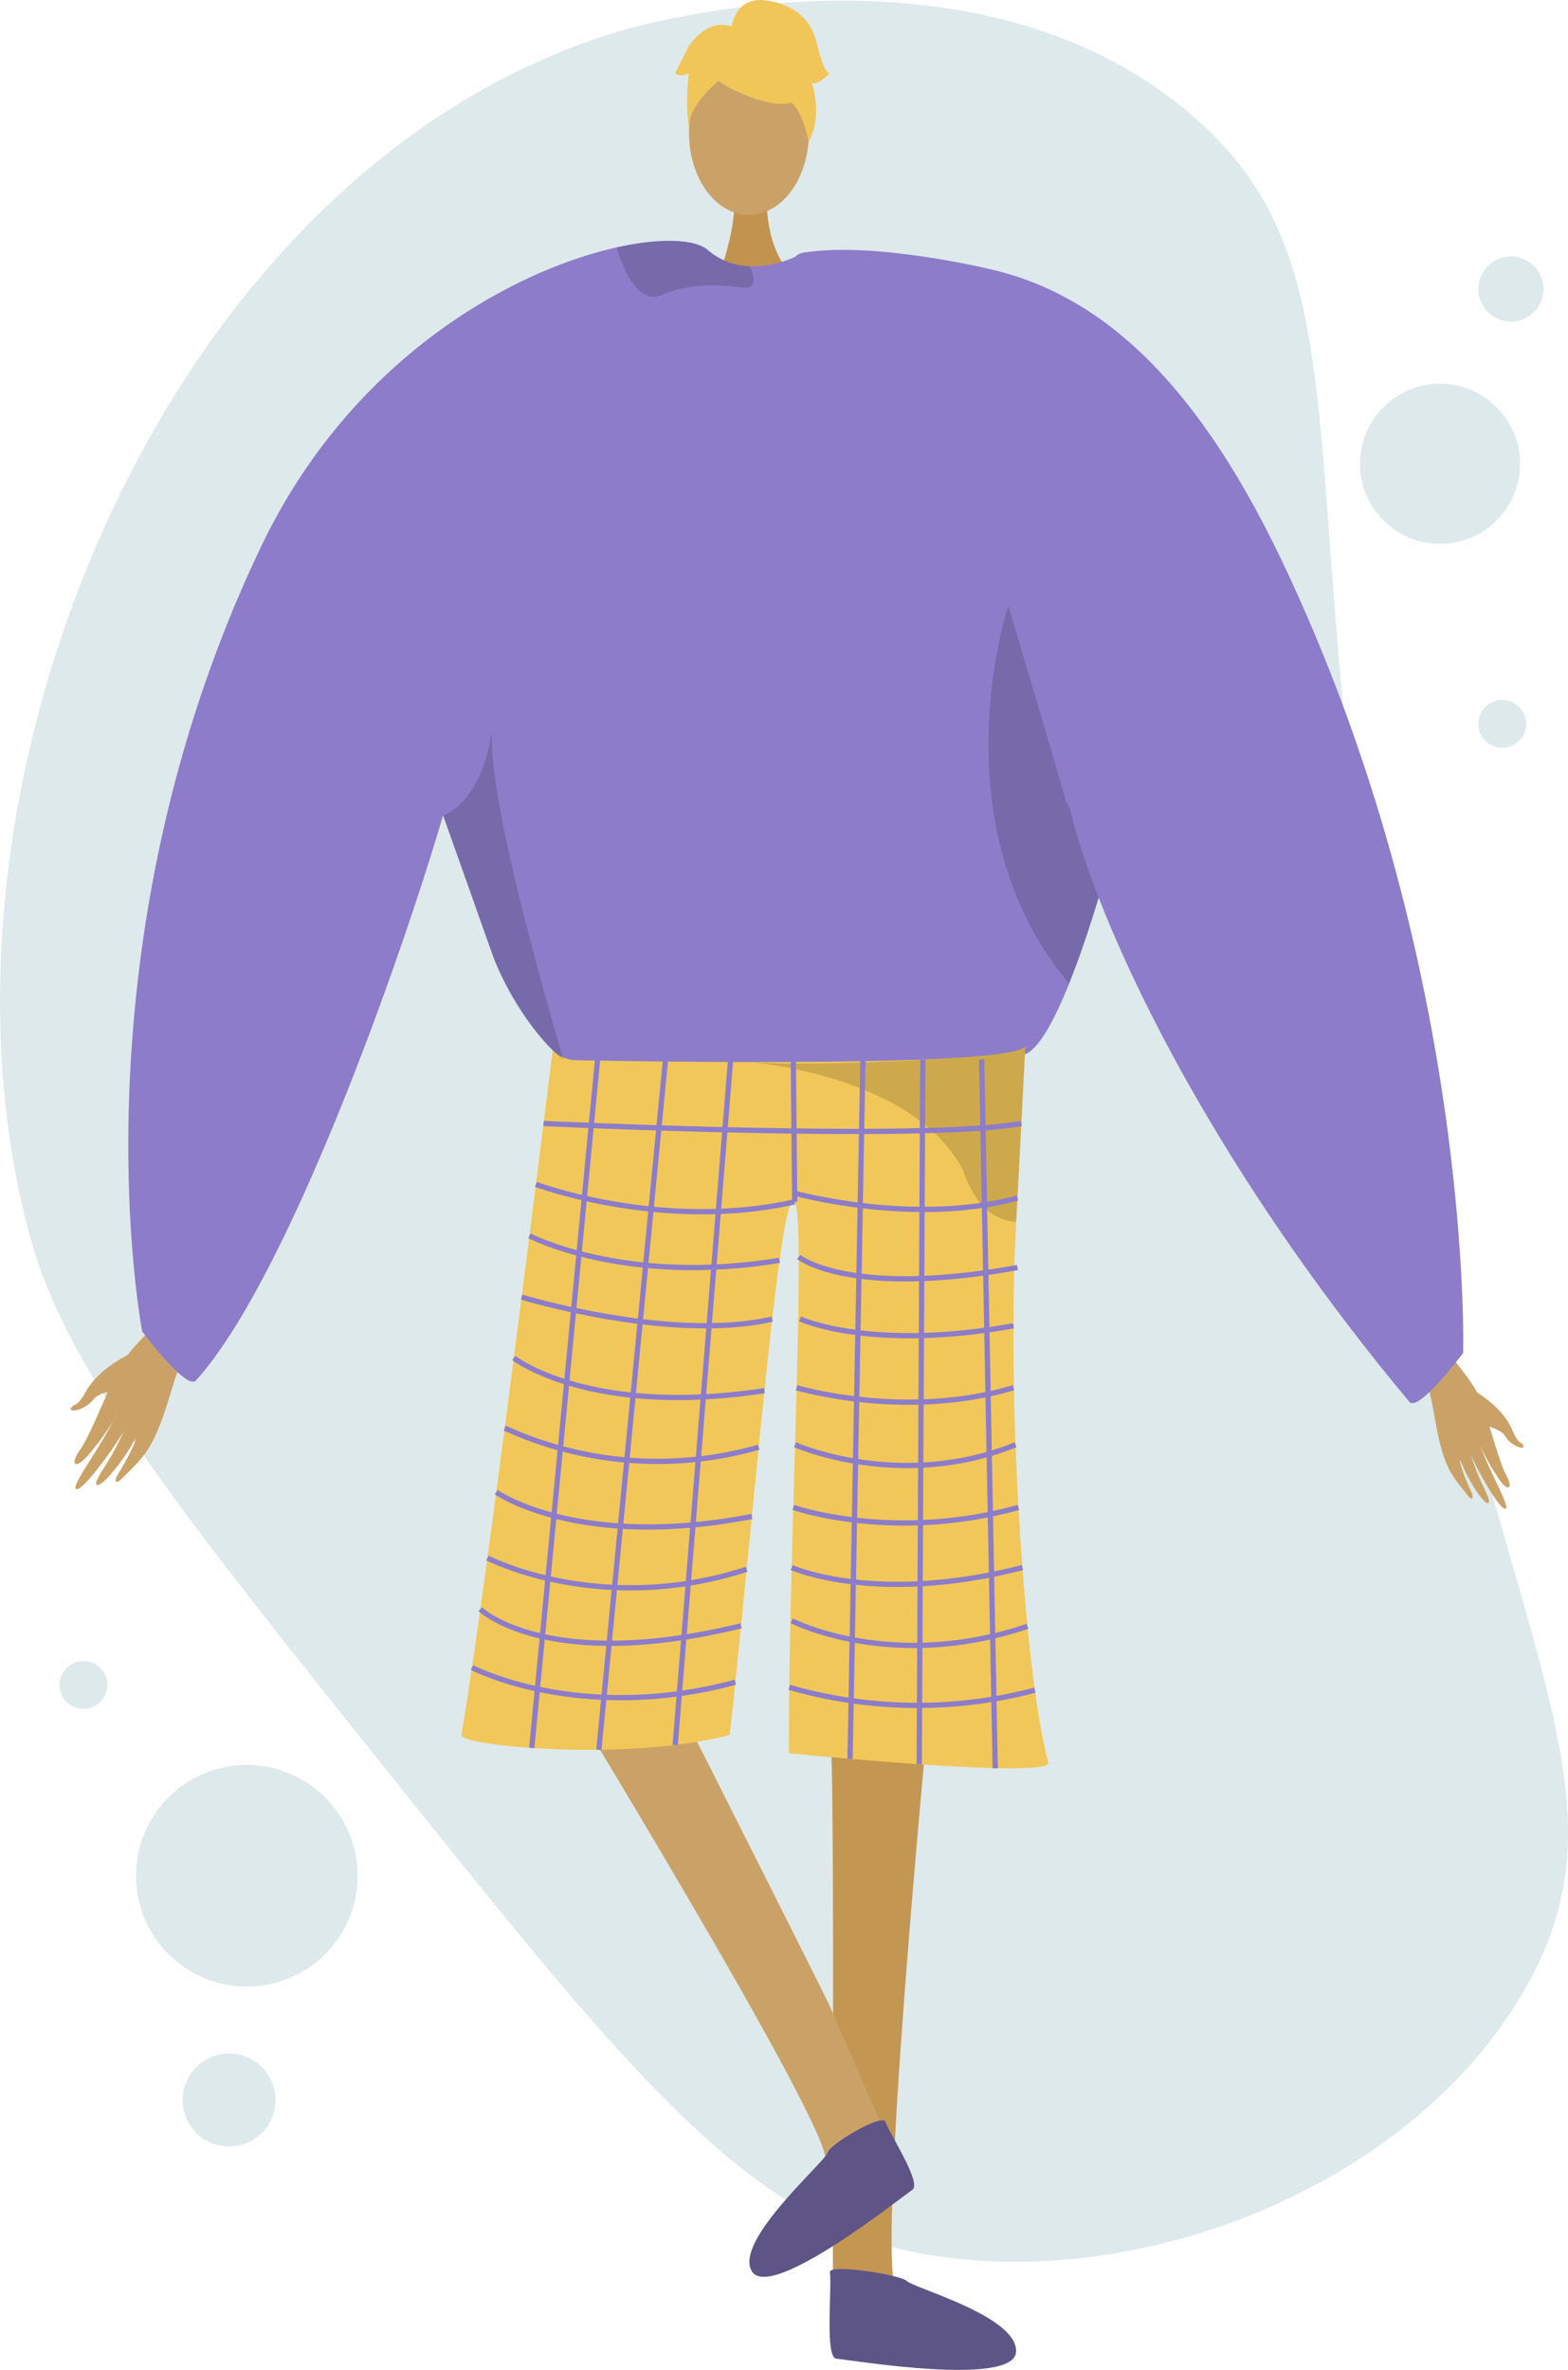 <svg xmlns="http://www.w3.org/2000/svg" width="246.329" height="372.142" viewBox="0 0 246.329 372.142"><defs><style>.a{fill:#bcd3d7;opacity:0.49;}.b,.d{fill:#caa267;}.b{fill-rule:evenodd;}.c{fill:#c39652;}.e{fill:#c2934e;}.f{fill:#8c7cc9;}.g{fill:#f1c759;}.h{opacity:0.15;}.i{fill:#5e5586;}.j{fill:#5e5587;}.k{opacity:0.3;}.l{opacity:0.5;}.m{fill:#f0c659;}.n{fill:none;stroke:#8c7cc9;stroke-miterlimit:10;stroke-width:0.823px;}</style></defs><g transform="translate(4448.358 11400.965)"><g transform="translate(-4448.358 -11400.852)"><path class="a" d="M-4384.548-11119.145c-35.461-44.257-53.191-66.384-58.96-87.158-19.273-69.409,20.393-168.017,92.286-189.7,3.741-1.128,55.688-16,89.722,12.817,28.5,24.129,15.617,54.479,30.762,143.558,16.216,95.366,40.8,118.353,21.83,151.245-17.961,31.143-61.625,48.027-96.171,41.017C-4330.773-11052.58-4349.048-11074.839-4384.548-11119.145Z" transform="translate(4448.359 11400.836)"/><circle class="a" cx="17.402" cy="17.402" r="17.402" transform="translate(21.374 277.031)"/><circle class="a" cx="7.298" cy="7.298" r="7.298" transform="translate(28.691 322.347)"/><circle class="a" cx="12.573" cy="12.573" r="12.573" transform="translate(213.649 60.141)"/><circle class="a" cx="5.118" cy="5.118" r="5.118" transform="translate(232.243 40.162)"/><circle class="a" cx="3.756" cy="3.756" r="3.756" transform="translate(9.359 260.716)"/><circle class="a" cx="3.756" cy="3.756" r="3.756" transform="translate(232.243 109.802)"/></g><g transform="translate(-4437.248 -11400.965)"><g transform="translate(0 204.399)"><path class="b" d="M-4418.206-11165.755c-.517.651-8.039,6.781-9.966,10.882s-4.4,10.384-5.818,12.349c-1.666,2.313-.878,3.334,1.33.776a44.616,44.616,0,0,0,4.361-6.066c.171-.418-1.2,2.212-2.912,4.991-1.819,2.954-3.974,6.094-3.462,6.459.992.707,6.8-7.6,7.566-9.155a43.84,43.84,0,0,1-2.064,4.088c-1.042,1.8-2.525,3.767-2.282,4.347.383.913,4.059-3.27,6.076-7.094.155-.024-.111,1.351-2.812,5.733-.271.44-.5,1.729.784.431,2.706-2.732,4.072-3.709,5.942-8.411,1.825-4.588,2.723-10.055,5.05-12.987Z" transform="translate(4435.483 11165.755)"/><path class="b" d="M-4426.036-11156.448s-5.073,2.227-7.155,6.034c-1.238,2.263-1.821,1.989-2.149,2.333-1.089,1.14,1.9.739,3.289-1.063,1.125-1.464,4.288-1.365,5.248-2.144s3.139-3.356,3.019-4.24S-4426.036-11156.448-4426.036-11156.448Z" transform="translate(4435.574 11164.535)"/></g><path class="c" d="M-4282.616-11094.043s-8.876,91.593-5.1,93.169c6.771,2.872,33.291,12.269,4.053,10.2-15.018.906-13.917-2.45-14.151-5.294-.192-2.321.249-84.293-.368-90.668-.138-1.428-.222-2.291-.222-2.291Z" transform="translate(4417.605 11360.76)"/><path class="d" d="M-4351.471-11105.229s47.941,78.139,45.41,81.353c-4.517,5.807-23.109,26.921,1.426,10.887,13.56-6.519,10.964-8.915,9.785-11.513-.962-2.123-8.056-18.354-10.62-24.224-.574-1.313-32.868-65.324-32.868-65.324Z" transform="translate(4424.556 11363.381)"/><path class="e" d="M-4310.877-11366.377s-.782,8.728,4.6,13.557-12.407,0-12.407,0,3.311-8.36,2.568-13.557S-4310.877-11366.377-4310.877-11366.377Z" transform="translate(4420.261 11396.738)"/><ellipse class="d" cx="9.412" cy="12.841" rx="9.412" ry="12.841" transform="translate(97.133 8.064)"/><path class="f" d="M-4266.283-11280.929c-.158,2.431-2.123,11.466-4.889,21.288-.816,2.931-1.709,5.927-2.646,8.843-1.137,3.554-2.338,6.979-3.552,10-2.359,5.862-4.775,10.223-6.884,11.074-7.106,2.859-60.757,6.783-71.788,1.522-.256-.193-.535-.4-.8-.631-4.139-3.366-8.629-10.014-11.009-16.24,0,0-6.341-17.879-7.635-21.518-.014-.035-.022-.064-.036-.094-.042-.143-.093-.278-.144-.406-.014-.051-.035-.093-.049-.144-6.677,22.8-24.441,72.867-38.811,88.729-1.508,1.666-8.449-7.678-8.449-7.678s-11.6-59.913,18.665-123.229c14.248-29.8,39.676-43.4,55.911-47.011,7.026-1.563,12.331-1.257,14.267.415a10.527,10.527,0,0,0,6.57,2.553,14.221,14.221,0,0,0,3.689-.336,18.42,18.42,0,0,0,3.911-1.329c.6-.278.951-.479.951-.479a38.089,38.089,0,0,1,9.937.594C-4272.345-11347.812-4265.954-11286.228-4266.283-11280.929Z" transform="translate(4434.21 11395.263)"/><path class="g" d="M-4350.613-11211.239a5.787,5.787,0,0,0,3.292,1.519c7.737.152,41.154.725,59.282-.317,6.4-.369,10.887-.936,11.676-1.8a.75.75,0,0,1-.005.075c-.048,1-.621,12.438-1.425,27.434-1.588,29.6,1.471,71.994,5.045,84.862.771,2.777-40.748-1.43-40.748-1.43-.116-30.549,2.782-84.176.91-86.578-2.276-2.925-5.969,44.245-10.2,83.719-16.441,4.289-42.477,1.685-42.176,0C-4361.393-11123.771-4350.613-11211.239-4350.613-11211.239Z" transform="translate(4426.324 11376.191)"/><path class="h" d="M-4368.257-11255.615c.015.051.037.093.05.144.05.129.1.264.144.408.014.028.021.057.035.093,1.294,3.639,7.635,21.51,7.635,21.51,2.381,6.233,6.87,12.882,11.009,16.249-2.81-10.174-11.566-39.66-11.231-51.542C-4362.288-11257.3-4368.257-11255.622-4368.257-11255.615Z" transform="translate(4426.755 11383.646)"/><path class="h" d="M-4250.8-11251.006c-.815,2.93-1.708,5.926-2.646,8.843-1.136,3.552-2.337,6.977-3.552,10-21.01-25.156-9.551-59.363-9.551-59.363s8.878,29.7,8.972,30.533C-4257.552-11260.692-4254.6-11256.411-4250.8-11251.006Z" transform="translate(4413.84 11386.629)"/><path class="h" d="M-4315.365-11351.344c.027.85-.423,1.407-1.788,1.223-4.261-.579-9.072-.459-12.567,1.144a2.965,2.965,0,0,1-2.875-.123c-2.237-1.307-3.624-5.211-4.174-6.941a1.15,1.15,0,0,1-.058-.379c7.027-1.563,12.331-1.257,14.269.415a10.521,10.521,0,0,0,6.569,2.553A5.818,5.818,0,0,1-4315.365-11351.344Z" transform="translate(4422.638 11395.263)"/><path class="i" d="M-4291.541-11017.633c-.491-1.241-8.65,3.446-9.058,4.9s-14.9,13.964-11.871,18.648,23.606-11.791,25.164-12.809S-4290.577-11015.2-4291.541-11017.633Z" transform="translate(4419.501 11350.775)"/><path class="j" d="M-4298.341-10990.464c-.175-1.323,11.088.354,12.152,1.43s17.461,5.534,17.09,11.1-26.359,1.19-28.215,1.059S-4298-10987.866-4298.341-10990.464Z" transform="translate(4417.604 11347.255)"/><g class="k" transform="translate(106.189 164.354)"><path d="M-4313-11209.064c-.125-.011-.25-.022-.372-.031C-4313.377-11209.1-4313.246-11209.087-4313-11209.064Z" transform="translate(4313.377 11211.477)"/><path class="l" d="M-4312.948-11209.424c9.959.794,31.724-.614,31.724-.614,6.4-.369,10.887-.936,11.676-1.8a.75.75,0,0,1-.005.075c-.048,1-.621,12.438-1.425,27.434a7.625,7.625,0,0,1-1.047-.123,8.142,8.142,0,0,1-5.27-3.744,18.091,18.091,0,0,1-2.05-4.279C-4286.77-11206.6-4309.758-11209.139-4312.948-11209.424Z" transform="translate(4313.321 11211.837)"/></g><g transform="translate(94.957)"><g transform="translate(1.986 3.58)"><path class="m" d="M-4317.553-11386.892s16.294,9.034,11.458-5.471C-4309.442-11402.4-4328.666-11393.356-4317.553-11386.892Z" transform="translate(4323.617 11396.846)"/><path class="m" d="M-4315.589-11390.259s-9.117,5.41-8.238,10.836c0,0-2.01-16.2,7.055-16.609s12.574.468,11.769,17.6C-4305-11378.433-4307.637-11392.06-4315.589-11390.259Z" transform="translate(4324.017 11396.748)"/></g><path class="m" d="M-4316.135-11396.564s.458-5.047,5.462-4.332,7.148,3.575,7.863,6.433,1.431,5.006,2.145,5.006c0,0-2.145,2.145-2.859,1.429,0,0,1.856,5.142-.5,9.362,0,0-.927-6.5-4.5-7.218S-4316.135-11396.564-4316.135-11396.564Z" transform="translate(4324.971 11400.966)"/><path class="m" d="M-4317.009-11396.019s-3.575-2.145-7.149,2.859l-2.144,4.289s.714.716,2.144,0c0,0-.651,5.037.031,7.881l2.113-8.6Z" transform="translate(4326.302 11400.378)"/></g><g transform="translate(212.208 210.136)"><path class="b" d="M-4189.2-11159.152c.375.607,6.166,6.605,7.393,10.3s2.7,9.308,3.7,11.13c1.185,2.142.409,2.932-1.215.525a38.383,38.383,0,0,1-3.1-5.62c-.1-.375.8,2.009,1.975,4.554,1.25,2.708,2.769,5.606,2.3,5.865-.919.5-5.03-7.177-5.522-8.583a37.127,37.127,0,0,0,1.345,3.7c.7,1.646,1.768,3.474,1.5,3.943-.42.739-3.13-3.2-4.46-6.673-.131-.037-.043,1.164,1.813,5.179.187.4.253,1.525-.712.287-2.03-2.608-3.1-3.579-4.212-7.783-1.087-4.1-1.3-8.855-2.983-11.594Z" transform="translate(4191.376 11159.152)"/><path class="b" d="M-4181.584-11149.3s4.1,2.417,5.488,5.879c.826,2.059,1.351,1.882,1.6,2.209.812,1.084-1.7.437-2.7-1.242-.81-1.366-3.517-1.6-4.258-2.364s-2.335-3.185-2.143-3.926S-4181.584-11149.3-4181.584-11149.3Z" transform="translate(4190.36 11157.864)"/></g><g transform="translate(72.428 164.23)"><line class="n" x1="10.543" y2="110.249"/><line class="n" x1="10.464" y2="108.329" transform="translate(10.543 2.205)"/><line class="n" x1="8.702" y2="107.572" transform="translate(22.534 2.205)"/><line class="n" x2="0.224" y2="22.282" transform="translate(41.087 2.205)"/><line class="n" x1="2.019" y2="109.751" transform="translate(50.003 2.205)"/><line class="n" x1="0.562" y2="110.672" transform="translate(60.869 2.136)"/><line class="n" x2="2.129" y2="111.308" transform="translate(70.679 2.136)"/></g><path class="n" d="M-4350.09-11197.949s59.373,2.8,75.06,0" transform="translate(4424.375 11374.37)"/><path class="n" d="M-4310.818-11184.213c-20.773,4.705-40.653-2.732-40.653-2.732" transform="translate(4424.556 11372.929)"/><path class="n" d="M-4304.946-11185.419s18.747,5.267,35.215.819" transform="translate(4418.461 11372.729)"/><path class="n" d="M-4352.647-11177.648s14.971,7.839,39.288,3.844" transform="translate(4424.711 11371.711)"/><path class="n" d="M-4354.057-11166.575s23.3,7.113,39.361,3.453" transform="translate(4424.895 11370.26)"/><path class="n" d="M-4355.471-11155.575s11.866,9.3,39.374,5.128" transform="translate(4425.08 11368.819)"/><path class="n" d="M-4357.118-11142.922a57.732,57.732,0,0,0,39.9,3.007" transform="translate(4425.296 11367.163)"/><path class="n" d="M-4358.647-11131.33s12.814,9.1,40.156,3.812" transform="translate(4425.496 11365.645)"/><path class="n" d="M-4360.247-11119.447s17.686,9.245,40.729,1.776" transform="translate(4425.706 11364.087)"/><path class="n" d="M-4361.528-11110.175s10.434,10.036,40.959,2.6" transform="translate(4425.874 11362.874)"/><path class="n" d="M-4363.038-11099.647s16.872,8.889,41.371,2.314" transform="translate(4426.071 11361.492)"/><path class="n" d="M-4303.966-11173.839s7.833,6.467,34.363,1.667" transform="translate(4418.333 11371.213)"/><path class="n" d="M-4303.729-11162.638s10.99,5.124,33.53,1.077" transform="translate(4418.303 11369.746)"/><path class="n" d="M-4304.347-11150.206s16.971,5.111,34.066,0" transform="translate(4418.383 11368.115)"/><path class="n" d="M-4304.627-11139.9s16.5,7.334,34.638,0" transform="translate(4418.42 11366.766)"/><path class="n" d="M-4304.946-11128.58s15.706,5.513,35.371,0" transform="translate(4418.461 11365.283)"/><path class="n" d="M-4305.238-11117.709s13.239,5.939,36.244,0" transform="translate(4418.5 11363.859)"/><path class="n" d="M-4305.238-11108.09s15.718,8.1,37.044.86" transform="translate(4418.5 11362.6)"/><path class="n" d="M-4305.673-11096.068a72.668,72.668,0,0,0,38.588.446" transform="translate(4418.557 11361.025)"/><path class="f" d="M-4268.157-11317.127s-46.1-36.479-35.105-38.256,28.972,2.543,28.972,2.543c16.234,3.608,31.735,15.808,45.982,45.609,30.269,63.317,28.593,124.629,28.593,124.629s-7.009,9.4-8.45,7.679c-26.742-32-43.938-64.119-51.192-85.731S-4268.157-11317.127-4268.157-11317.127Z" transform="translate(4418.463 11395.05)"/></g></g></svg>